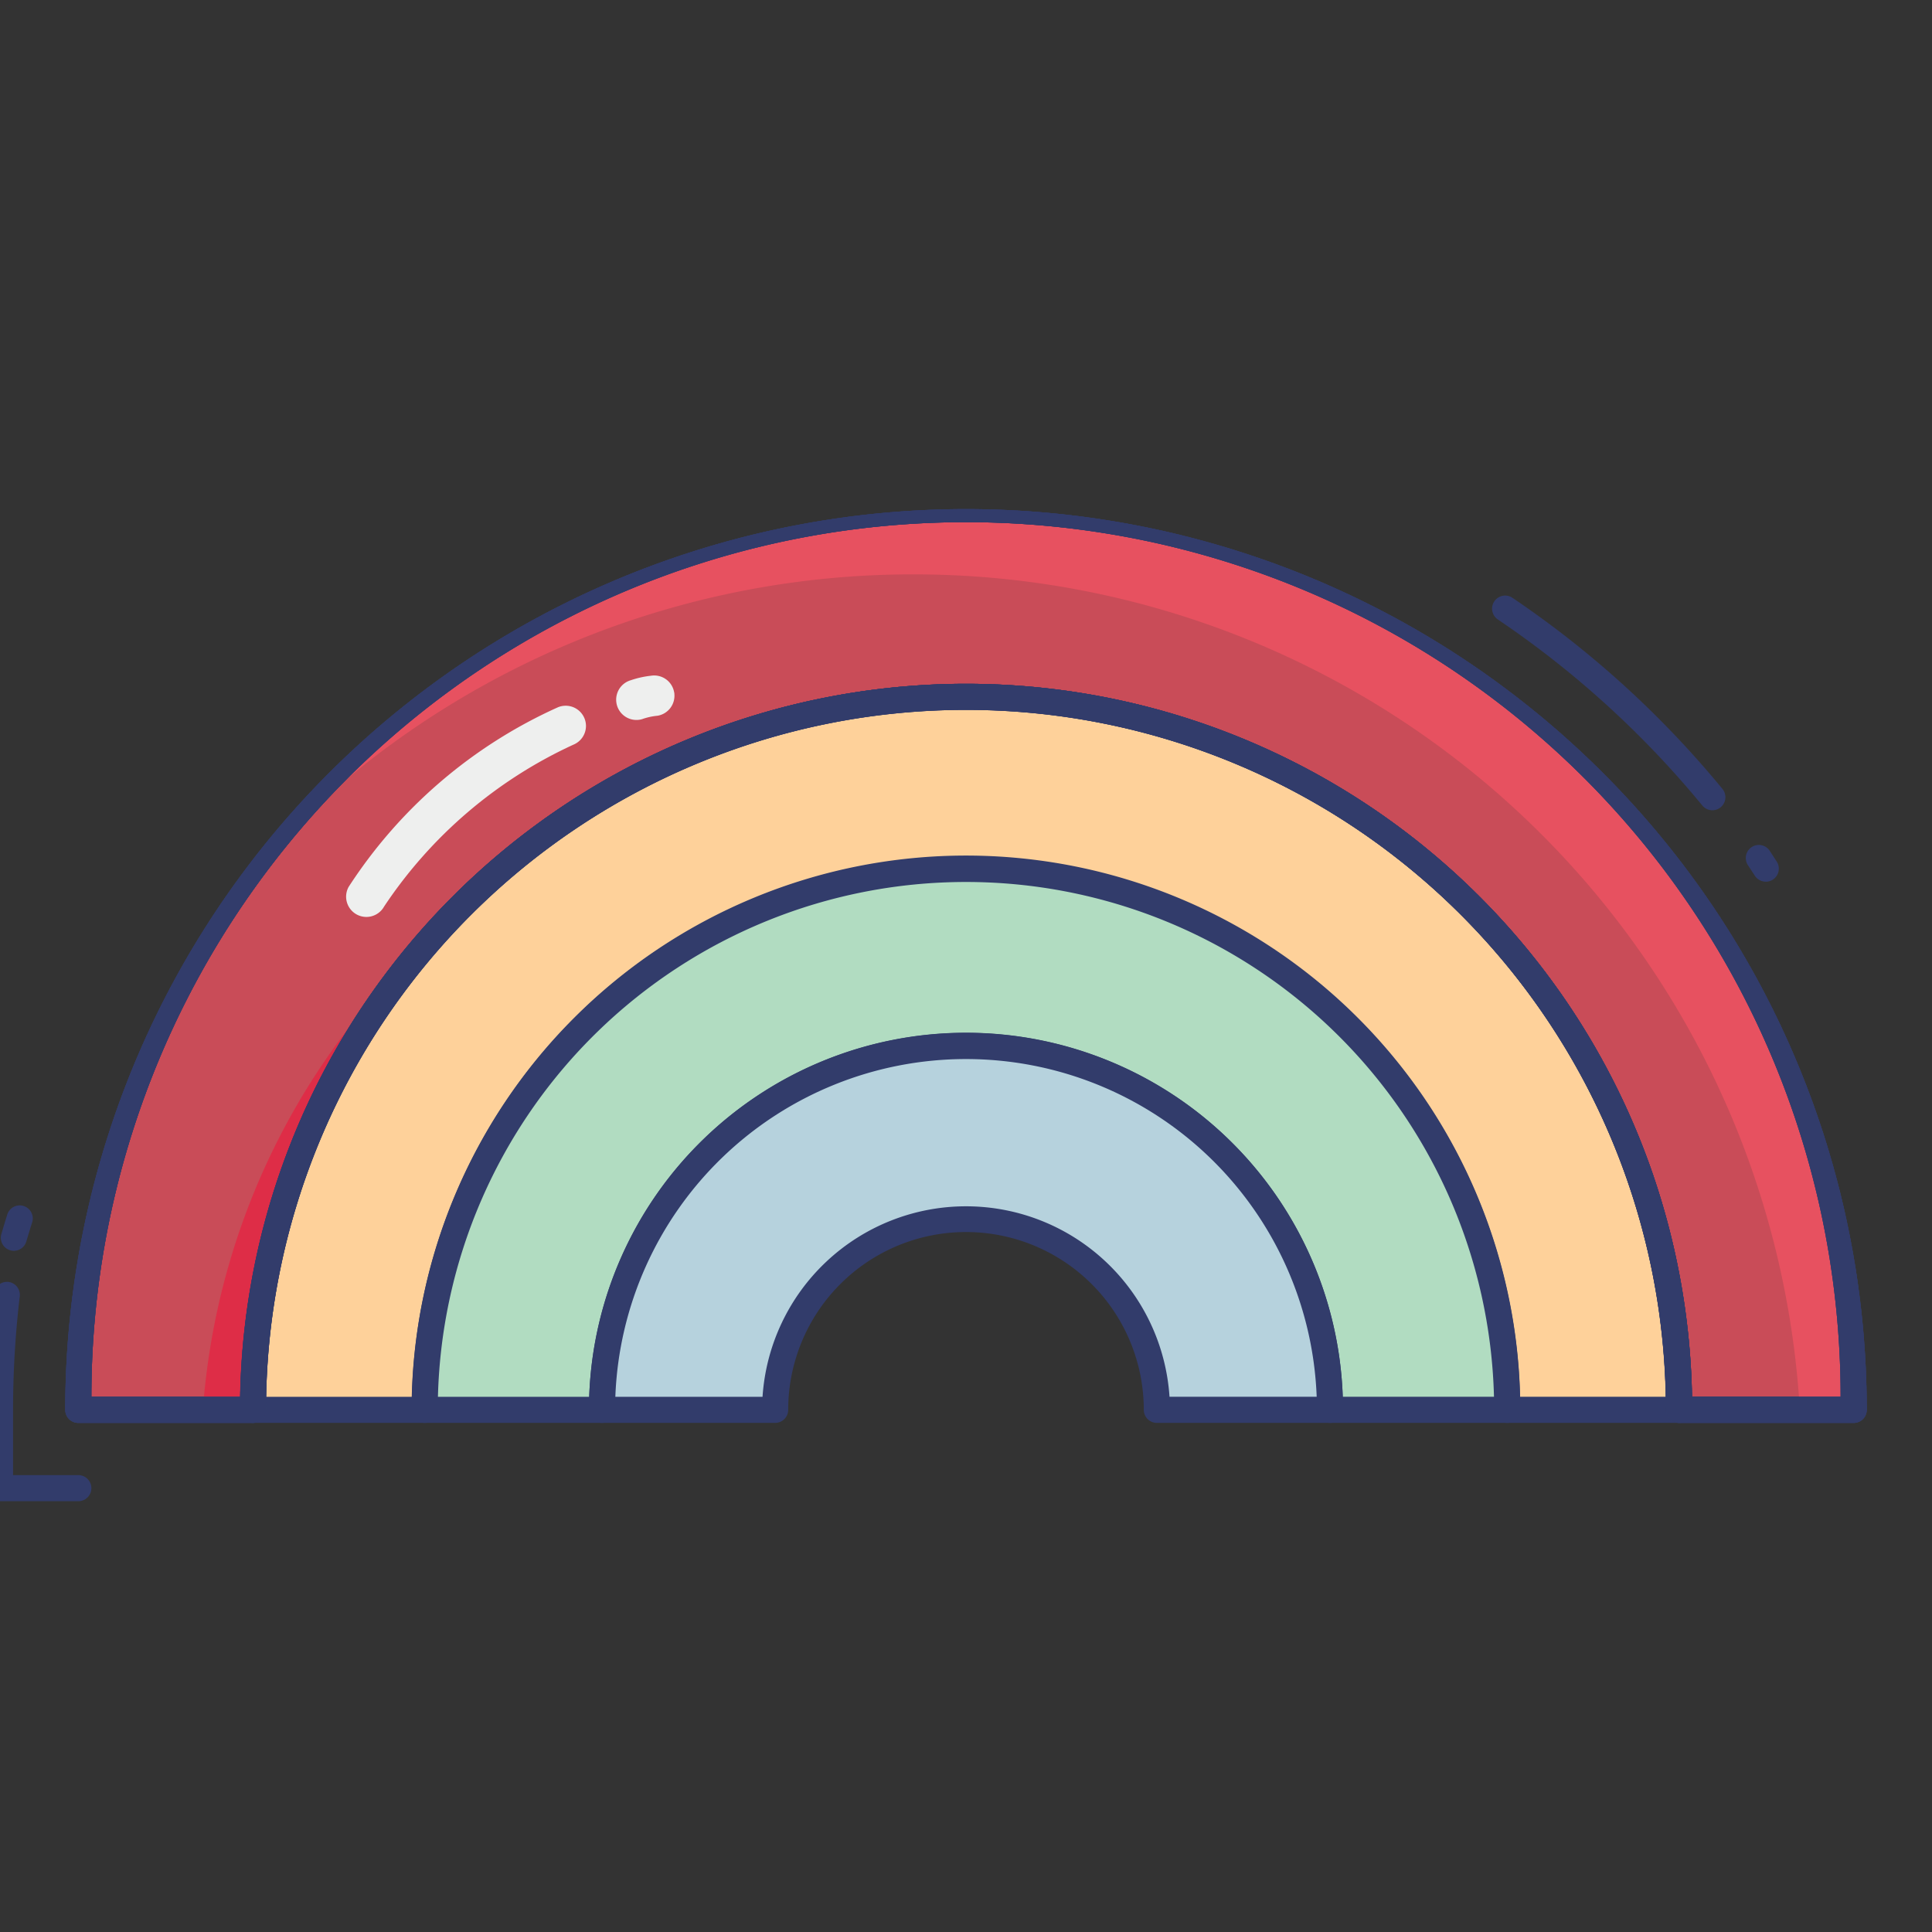 <svg height="512" viewBox="0 0 74 74" width="512" xmlns="http://www.w3.org/2000/svg"><rect x="0" y="0" width="74" height="74" fill="#333333" stroke="none"/><g id="line_color" data-name="line color"><g fill="#323c6b"><path d="m.531 47.909a.5.5 0 0 1 -.479-.641c.075-.257.152-.513.233-.769a.5.5 0 0 1 .953.3c-.079.248-.154.5-.228.746a.5.5 0 0 1 -.479.364z"/><path d="m3 57.5h-3a.5.5 0 0 1 -.5-.5v-3a37.825 37.825 0 0 1 .265-4.464.51.51 0 0 1 .554-.436.5.5 0 0 1 .438.556 37.084 37.084 0 0 0 -.257 4.344v2.5h2.5a.5.5 0 0 1 0 1z"/><path d="m67.633 33.77a.5.5 0 0 1 -.422-.232l-.261-.4a.5.5 0 0 1 .836-.549l.269.415a.5.5 0 0 1 -.422.768z"/><path d="m65.588 31.035a.5.5 0 0 1 -.386-.183 36.8 36.8 0 0 0 -7.832-7.125.5.5 0 0 1 .561-.829 37.793 37.793 0 0 1 8.043 7.32.5.5 0 0 1 -.386.817z"/></g><g opacity=".8"><path d="m71 54h-6.69a27.31 27.31 0 1 0 -54.62 0h-6.69a34 34 0 0 1 68 0z" fill="#ef5261"/><path d="m71 54.5h-6.69a.5.5 0 0 1 -.5-.5 26.81 26.81 0 1 0 -53.62 0 .5.5 0 0 1 -.5.5h-6.69a.5.5 0 0 1 -.5-.5 34.5 34.5 0 0 1 69 0 .5.5 0 0 1 -.5.5zm-6.2-1h5.7a33.5 33.5 0 0 0 -67 0h5.7a27.809 27.809 0 0 1 55.609 0z" fill="#323c6b"/></g><g opacity=".8"><path d="m35 22a33.988 33.988 0 0 1 33.937 32h2.063a34 34 0 0 0 -59.018-23.023 33.873 33.873 0 0 1 23.018-8.977z" fill="#ef5261"/></g><g opacity=".8"><path d="m7.771 54h1.919a27.2 27.2 0 0 1 7.039-18.271 27.262 27.262 0 0 0 -8.958 18.271z" fill="#e42542"/></g><path d="m64.31 54h-6.58a20.73 20.73 0 1 0 -41.46 0h-6.58a27.31 27.31 0 1 1 54.62 0z" fill="#fed19a"/><path d="m64.31 54.5h-6.58a.5.5 0 0 1 -.5-.5 20.23 20.23 0 0 0 -40.46 0 .5.5 0 0 1 -.5.5h-6.58a.5.5 0 0 1 -.5-.5 27.81 27.81 0 1 1 55.62 0 .5.5 0 0 1 -.5.5zm-6.085-1h5.575a26.809 26.809 0 0 0 -53.609 0h5.58a21.231 21.231 0 0 1 42.449 0z" fill="#323c6b"/><path d="m57.73 54h-6.79a13.94 13.94 0 0 0 -27.88 0h-6.79a20.73 20.73 0 1 1 41.46 0z" fill="#b1dcc1"/><path d="m57.73 54.5h-6.79a.5.5 0 0 1 -.5-.5 13.44 13.44 0 0 0 -26.88 0 .5.5 0 0 1 -.5.5h-6.79a.5.5 0 0 1 -.5-.5 21.23 21.23 0 0 1 42.46 0 .5.5 0 0 1 -.5.5zm-6.3-1h5.793a20.231 20.231 0 0 0 -40.449 0h5.793a14.44 14.44 0 0 1 28.863 0z" fill="#323c6b"/><path d="m50.94 54h-6.63a7.31 7.31 0 0 0 -14.62 0h-6.63a13.94 13.94 0 0 1 27.88 0z" fill="#b6d2dd"/><path d="m50.94 54.5h-6.63a.5.5 0 0 1 -.5-.5 6.81 6.81 0 0 0 -13.62 0 .5.5 0 0 1 -.5.5h-6.63a.5.5 0 0 1 -.5-.5 14.44 14.44 0 0 1 28.88 0 .5.5 0 0 1 -.5.5zm-6.146-1h5.638a13.441 13.441 0 0 0 -26.863 0h5.638a7.811 7.811 0 0 1 15.588 0z" fill="#323c6b"/><path d="m71 54.5h-6.69a.5.5 0 0 1 -.5-.5 26.81 26.81 0 1 0 -53.62 0 .5.5 0 0 1 -.5.5h-6.69a.5.5 0 0 1 -.5-.5 34.5 34.5 0 0 1 69 0 .5.5 0 0 1 -.5.5zm-6.2-1h5.7a33.5 33.5 0 0 0 -67 0h5.7a27.809 27.809 0 0 1 55.609 0z" fill="#323c6b"/><g opacity=".8"><path d="m71 54.5h-6.69a.5.5 0 0 1 -.5-.5 26.81 26.81 0 1 0 -53.62 0 .5.5 0 0 1 -.5.5h-6.69a.5.5 0 0 1 -.5-.5 34.5 34.5 0 0 1 69 0 .5.5 0 0 1 -.5.5zm-6.2-1h5.7a33.5 33.5 0 0 0 -67 0h5.7a27.809 27.809 0 0 1 55.609 0z" fill="#323c6b"/></g><g opacity=".8"><path d="m71 54.5h-6.69a.5.5 0 0 1 -.5-.5 26.81 26.81 0 1 0 -53.62 0 .5.5 0 0 1 -.5.5h-6.69a.5.5 0 0 1 -.5-.5 34.5 34.5 0 0 1 69 0 .5.5 0 0 1 -.5.5zm-6.2-1h5.7a33.5 33.5 0 0 0 -67 0h5.7a27.809 27.809 0 0 1 55.609 0z" fill="#323c6b"/></g><g fill="#eeefee"><path d="m25.83 26.581c0-.02 0-.04-.008-.061a.776.776 0 0 0 -.894-.637 3.582 3.582 0 0 0 -.762.17.776.776 0 0 0 .422 1.494 2.46 2.46 0 0 1 .6-.133.776.776 0 0 0 .642-.833z"/><path d="m22.444 27.784a.777.777 0 0 0 -1.073-.694 18.682 18.682 0 0 0 -8.016 6.877.776.776 0 0 0 1.357.755 17.466 17.466 0 0 1 7.252-6.2.777.777 0 0 0 .48-.738z"/></g></g></svg>